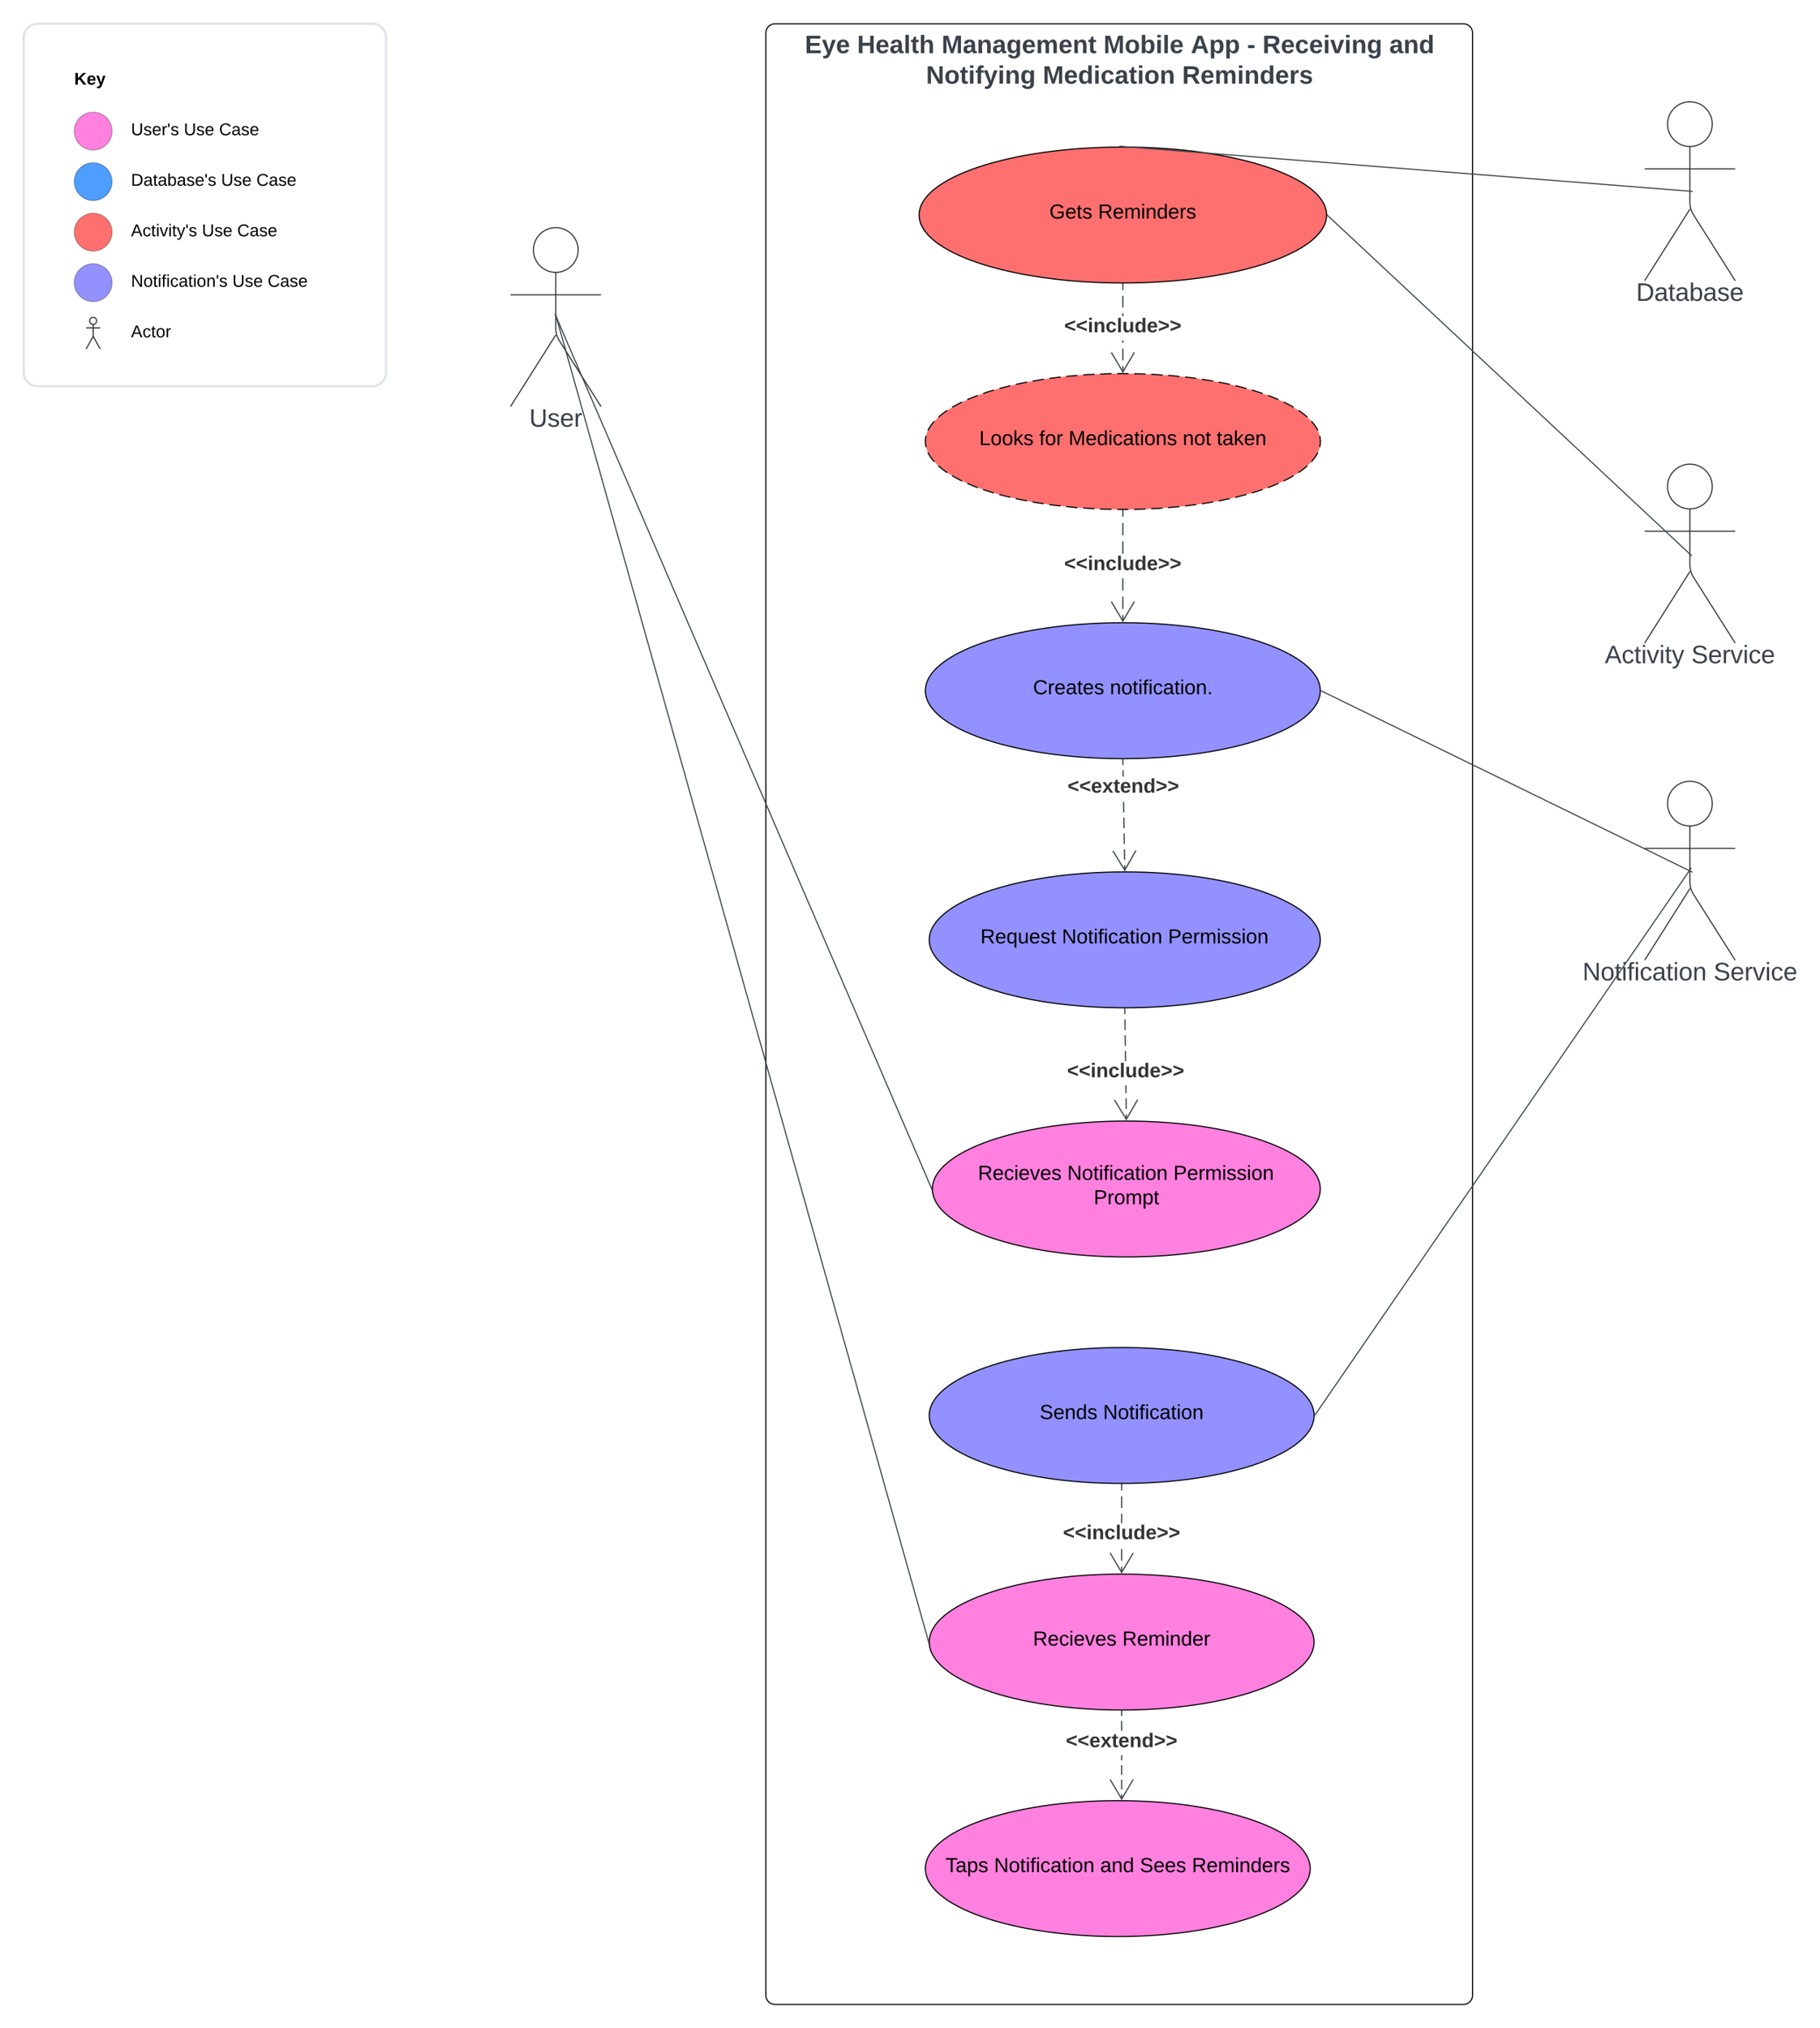 <svg xmlns="http://www.w3.org/2000/svg" xmlns:xlink="http://www.w3.org/1999/xlink" xmlns:lucid="lucid" width="1608" height="1790.36"><g transform="translate(961 609.858)" lucid:page-tab-id="0_0"><path d="M-1000-1000h2000v2500h-2000z" fill="#fff"/><path d="M-284.3-580.86a8 8 0 0 1 8-8H332a8 8 0 0 1 8 8V1152a8 8 0 0 1-8 8h-608.3a8 8 0 0 1-8-8z" stroke="#000" fill-opacity="0"/><use xlink:href="#a" transform="matrix(1,0,0,1,-276.286,-580.858) translate(26.438 17.956)"/><use xlink:href="#b" transform="matrix(1,0,0,1,-276.286,-580.858) translate(72.574 17.956)"/><use xlink:href="#c" transform="matrix(1,0,0,1,-276.286,-580.858) translate(147.202 17.956)"/><use xlink:href="#d" transform="matrix(1,0,0,1,-276.286,-580.858) translate(290.285 17.956)"/><use xlink:href="#e" transform="matrix(1,0,0,1,-276.286,-580.858) translate(367.407 17.956)"/><use xlink:href="#f" transform="matrix(1,0,0,1,-276.286,-580.858) translate(417.096 17.956)"/><use xlink:href="#g" transform="matrix(1,0,0,1,-276.286,-580.858) translate(430.75 17.956)"/><use xlink:href="#h" transform="matrix(1,0,0,1,-276.286,-580.858) translate(542.785 17.956)"/><use xlink:href="#i" transform="matrix(1,0,0,1,-276.286,-580.858) translate(133.486 44.889)"/><use xlink:href="#j" transform="matrix(1,0,0,1,-276.286,-580.858) translate(236.606 44.889)"/><use xlink:href="#k" transform="matrix(1,0,0,1,-276.286,-580.858) translate(359.738 44.889)"/><path d="M551.82-500.25c0 10.9-8.84 19.75-19.75 19.75-10.9 0-19.75-8.84-19.75-19.75 0-10.9 8.84-19.75 19.75-19.75 10.9 0 19.75 8.84 19.75 19.75z" stroke="#333" fill="#fff"/><path d="M532.07-480.5v49.3a20.7 20.7 0 0 0 3.2 11.07l36.8 58.13m-40-63.2l-40 63.2m0-98.75h80" stroke="#333" fill="none"/><path d="M492.07-514a6 6 0 0 1 6-6h68a6 6 0 0 1 6 6v168a6 6 0 0 1-6 6h-68a6 6 0 0 1-6-6z" fill="none"/><use xlink:href="#l" transform="matrix(1,0,0,1,412.07,-362) translate(72.5 17.778)"/><path d="M-450.23-389.1c0 10.9-8.84 19.74-19.75 19.74-10.9 0-19.75-8.84-19.75-19.75 0-10.9 8.85-19.76 19.75-19.76s19.75 8.85 19.75 19.75z" stroke="#333" fill="#fff"/><path d="M-469.98-369.36v49.3a20.7 20.7 0 0 0 3.2 11.07l36.8 58.14m-40-63.2l-40 63.2m0-98.75h80" stroke="#333" fill="none"/><path d="M-509.98-402.86a6 6 0 0 1 6-6h68a6 6 0 0 1 6 6v168a6 6 0 0 1-6 6h-68a6 6 0 0 1-6-6z" fill="none"/><use xlink:href="#m" transform="matrix(1,0,0,1,-589.976,-250.858) translate(96.605 17.778)"/><path d="M200 840.03c0 33.14-76.1 60-170 60s-170-26.86-170-60 76.1-60 170-60 170 26.86 170 60z" stroke="#000" fill="#ff80df"/><use xlink:href="#n" transform="matrix(1,0,0,1,-140,780.03) translate(91.655 63.15)"/><use xlink:href="#o" transform="matrix(1,0,0,1,-140,780.03) translate(170.555 63.15)"/><path d="M551.82 99.73c0 10.9-8.84 19.75-19.75 19.75-10.9 0-19.75-8.84-19.75-19.75 0-10.9 8.84-19.75 19.75-19.75 10.9 0 19.75 8.85 19.75 19.75z" stroke="#333" fill="#fff"/><path d="M532.07 119.48v49.3a20.7 20.7 0 0 0 3.2 11.07l36.8 58.14m-40-63.22l-40 63.2m0-98.74h80" stroke="#333" fill="none"/><path d="M492.07 85.98a6 6 0 0 1 6-6h68a6 6 0 0 1 6 6v168a6 6 0 0 1-6 6h-68a6 6 0 0 1-6-6z" fill="none"/><use xlink:href="#p" transform="matrix(1,0,0,1,412.07,237.985) translate(25.123 17.778)"/><use xlink:href="#q" transform="matrix(1,0,0,1,412.07,237.985) translate(140.926 17.778)"/><path d="M551.82-180.26c0 10.9-8.84 19.75-19.75 19.75-10.9 0-19.75-8.86-19.75-19.76 0-10.9 8.84-19.75 19.75-19.75 10.9 0 19.75 8.83 19.75 19.74z" stroke="#333" fill="#fff"/><path d="M532.07-160.5v49.28a20.7 20.7 0 0 0 3.2 11.08L572.08-42m-40-63.22l-40 63.2m0-98.74h80" stroke="#333" fill="none"/><path d="M492.07-194a6 6 0 0 1 6-6h68a6 6 0 0 1 6 6v168a6 6 0 0 1-6 5.98h-68a6 6 0 0 1-6-6z" fill="none"/><use xlink:href="#r" transform="matrix(1,0,0,1,412.07,-42.015) translate(44.815 17.778)"/><use xlink:href="#q" transform="matrix(1,0,0,1,412.07,-42.015) translate(121.235 17.778)"/><path d="M211.05-420c0 33.14-80.6 60-180 60s-180-26.86-180-60 80.58-60 180-60c99.4 0 180 26.86 180 60z" stroke="#000" fill="#fe7070"/><use xlink:href="#s" transform="matrix(1,0,0,1,-148.953,-480) translate(115.105 63.15)"/><use xlink:href="#t" transform="matrix(1,0,0,1,-148.953,-480) translate(158.105 63.15)"/><path d="M205.52-220c0 33.14-78.1 60-174.47 60-96.36 0-174.48-26.86-174.48-60s78.12-60 174.48-60c96.36 0 174.47 26.86 174.47 60z" fill="#fe7070"/><path d="M203.26-210.33l-.23.5-.55 1.05-.62 1.08-.72 1.12-.8 1.17-.94 1.22-1.07 1.28-.72.8m-3.53 3.53l-1.84 1.6-2.18 1.7-2.53 1.84-1.4.94m-4.25 2.67l-.82.5-4.14 2.26-3.87 1.93m-4.56 2.08l-2.32 1.03-6.95 2.75m-4.73 1.64l-3.63 1.26-5.9 1.78m-4.82 1.4l-9.7 2.5m-4.9 1.1l-9.8 2.07m-4.92.84l-9.88 1.67m-4.96.68l-9.94 1.25m-4.97.58l-10 .83m-4.98.43l-3.44.3-6.55.26m-5 .2l-9.28.4h-.74m-5 .05l-5 .05h-.02l-5-.1m-5-.1L11-160.43m-5-.26l-10-.62m-5-.32l-1.5-.1-8.46-.88m-4.98-.52l-5.2-.54-4.74-.7m-4.96-.73l-7.04-1.03-2.85-.54m-4.93-.94l-6.93-1.33-2.88-.67m-4.88-1.14l-4.92-1.15-4.78-1.32m-4.82-1.35l-1.18-.33-8.37-2.7m-4.7-1.72l-3.63-1.35-5.66-2.38m-4.53-2.1l-1.55-.72-4.5-2.35-2.8-1.62m-4.25-2.64l-2.72-1.88-2.34-1.78-2-1.67-.86-.78m-3.57-3.52l-.12-.13-1.14-1.32-.98-1.25-.88-1.2-.76-1.15-.67-1.1-.57-1.06-.5-1.02m-1.67-4.72l-.02-.07-.2-.9-.14-.9-.1-.9-.1-.88-.03-.88v-.44l.02-.88.04-.88.1-.9.13-.88.17-.9.12-.52m1.67-4.7l.24-.5.54-1.06.64-1.08.7-1.12.83-1.17.93-1.22 1.06-1.28.72-.8m3.55-3.53l1.84-1.6 2.17-1.7 2.53-1.84 1.4-.94m4.25-2.67l.82-.5 4.14-2.26 3.88-1.93m4.56-2.08l2.32-1.03 6.96-2.75m4.73-1.64l3.62-1.26 5.92-1.78m4.8-1.42l9.7-2.48m4.9-1.1l9.8-2.07m4.93-.84l9.87-1.67m4.97-.68l9.93-1.25m4.98-.58l9.98-.83m5-.43l3.44-.3 6.55-.26m5-.2l9.28-.4h.73m5-.05l5.02-.05 5 .1m5 .1l10.03.22m5 .26l10 .62m5 .32l1.5.1 8.46.88m4.98.52l5.2.54 4.73.7m4.96.73l7.05 1.03 2.85.54m4.92.94l6.94 1.33 2.87.67m4.88 1.14l4.93 1.15 4.78 1.32m4.84 1.35l1.17.33 8.38 2.7m4.7 1.72l3.64 1.35 5.66 2.38m4.55 2.1l1.54.72 4.5 2.35 2.8 1.62m4.25 2.64l2.72 1.88 2.34 1.78 2.02 1.67.86.78m3.56 3.52l.13.13 1.13 1.32 1 1.25.87 1.2.76 1.15.68 1.1.58 1.06.5 1.02m1.67 4.72l.02.07.2.9.15.9.1.9.08.88.04.88v.44l-.02.88-.05.88-.1.9-.13.88-.17.9-.12.52" stroke="#000" fill="none"/><use xlink:href="#u" transform="matrix(1,0,0,1,-143.43,-280) translate(47.605 63.15)"/><use xlink:href="#v" transform="matrix(1,0,0,1,-143.43,-280) translate(100.605 63.15)"/><use xlink:href="#w" transform="matrix(1,0,0,1,-143.43,-280) translate(126.555 63.15)"/><use xlink:href="#x" transform="matrix(1,0,0,1,-143.43,-280) translate(227.405 63.15)"/><use xlink:href="#y" transform="matrix(1,0,0,1,-143.43,-280) translate(257.405 63.15)"/><path d="M205.52 0c0 33.14-78.1 60-174.47 60-96.36 0-174.48-26.86-174.48-60S-65.3-60 31.05-60c96.36 0 174.47 26.86 174.47 60z" stroke="#000" fill="#9391ff"/><use xlink:href="#z" transform="matrix(1,0,0,1,-143.43,-60) translate(95.13 63.15)"/><use xlink:href="#A" transform="matrix(1,0,0,1,-143.43,-60) translate(163.03 63.15)"/><path d="M205.52 220c0 33.14-77.34 60-172.76 60-95.4 0-172.76-26.86-172.76-60s77.35-60 172.76-60c95.42 0 172.76 26.86 172.76 60z" stroke="#000" fill="#9391ff"/><use xlink:href="#B" transform="matrix(1,0,0,1,-140,160) translate(45.23 63.15)"/><use xlink:href="#C" transform="matrix(1,0,0,1,-140,160) translate(117.18 63.15)"/><use xlink:href="#D" transform="matrix(1,0,0,1,-140,160) translate(210.98 63.15)"/><path d="M-469.34-329.44l328.7 1169M-469.34-329.43l-.95-3.38" stroke="#3a414a" fill="none"/><path d="M-140.5 840.03v.47l.04.92.08.87-.74-2.63.63-.18z" stroke="#3a414a" stroke-width=".05" fill="#3a414a"/><path d="M531.2-121.42L211.9-419.67M531.2-121.43l2.56 2.4" stroke="#3a414a" fill="none"/><path d="M212.26-420l-.68.7-.05-.03.02-.67v-.44l-.02-.26z" stroke="#3a414a" stroke-width=".05" fill="#3a414a"/><path d="M531.07-441.1L31.54-480.47M531.06-441.1l3.5.27" stroke="#3a414a" fill="none"/><path d="M31.6-480.96l-.04.47h-.5l-3.02.03.05-.76zM31.55-281.4h-1v-5.18h1zm0-10.36h-1v-10.34h1zm0-15.5h-1v-2.07h1zm0-23.4h-1v-2.48h1zm0-7.65h-1v-10.35h1zm0-15.53h-1V-359h1z" stroke="#3a414a" stroke-width=".05" fill="#3a414a"/><path d="M31.04-359.5h.5v.5h-1v-.5z" fill="#3a414a"/><path d="M31.04-359.52h.53v.56h-1.05v-.58zm-.47.5h.95v-.46h-.95zM41.66-298.44l-10.6 17.94-10.63-17.94.87-.5 9.75 16.48 9.75-16.5z" stroke="#3a414a" stroke-width=".05" fill="#3a414a"/><use xlink:href="#E" transform="matrix(1,0,0,1,-20.731,-330.667) translate(0 14.222)"/><path d="M200 640c0 33.15-76.1 60-170 60s-170-26.85-170-60c0-33.12 76.1-60 170-60s170 26.88 170 60z" stroke="#000" fill="#9391ff"/><use xlink:href="#F" transform="matrix(1,0,0,1,-140,580.015) translate(97.605 63.15)"/><use xlink:href="#G" transform="matrix(1,0,0,1,-140,580.015) translate(153.605 63.15)"/><path d="M531.12 158.7L206.47.22M531.1 158.7l3.17 1.53" stroke="#3a414a" fill="none"/><path d="M206.7-.22l-.44.9-.25-.13.02-.55v-.55zM31.55-61.4h-1v-5.4h1zm0-10.8h-1V-83h1zm0-16.2h-1v-10.8h1zm0-32.5h-1v-10.88h1zm0-16.32h-1v-10.9h1zm0-16.34h-1V-159h1z" stroke="#3a414a" stroke-width=".05" fill="#3a414a"/><path d="M31.04-159.5h.5v.5h-1v-.5z" fill="#3a414a"/><path d="M31.04-159.53h.53v.57h-1.05v-.58zm-.47.52h.95v-.48h-.95zM41.66-78.44L31.06-60.5 20.42-78.44l.87-.5 9.75 16.47 9.75-16.48z" stroke="#3a414a" stroke-width=".05" fill="#3a414a"/><use xlink:href="#E" transform="matrix(1,0,0,1,-20.731,-120.667) translate(0 14.222)"/><path d="M33.25 158.58l-1 .02-.1-4.65h1.02zm-.16-9.3l-1.02.03-.16-9.3h1zm-.26-13.93h-1l-.16-9.28 1-.02zm-.24-13.94l-1 .02-.16-9.3h1zm-.24-13.94l-1 .02-.16-9.3h1zm-.55-31.62h-1l-.08-5.54h1zm-.16-10.2l-1 .02-.1-4.65h1.02z" stroke="#3a414a" stroke-width=".05" fill="#3a414a"/><path d="M31.04 60.5h.5l.02.5-1 .02v-.53z" fill="#3a414a"/><path d="M31.04 60.48h.53v.55l-1.04.02v-.6zm-.46.52l.95-.02v-.46h-.96zM43.06 141.38l-10.3 18.12-10.92-17.76.85-.52 10.03 16.32 9.46-16.66z" stroke="#3a414a" stroke-width=".05" fill="#3a414a"/><use xlink:href="#H" transform="matrix(1,0,0,1,-17.811,75.842) translate(0 14.222)"/><path d="M531.3 159.33L200.77 639.6M531.28 159.34l2-2.9" stroke="#3a414a" fill="none"/><path d="M201.2 639.88l-.72 1.04.02-.9v-.64zM30.5 778.62h-1v-5.17h1zm0-10.35h-1v-10.34h1zm0-33.28h-1v-8.12h1zm0-13.3h-1v-10.34h1zm0-15.5h-1V701h1z" stroke="#3a414a" stroke-width=".05" fill="#3a414a"/><path d="M30 700.5h.5v.53h-1v-.52z" fill="#3a414a"/><path d="M30 700.5h.52v.55h-1.04v-.57zm-.48.5h.96v-.47h-.96zM40.6 761.6L30 779.52 19.4 761.6l.85-.52 9.75 16.5 9.75-16.5z" stroke="#3a414a" stroke-width=".05" fill="#3a414a"/><use xlink:href="#E" transform="matrix(1,0,0,1,-21.778,734.991) translate(0 14.222)"/><path d="M205.52 440c0 33.14-76.73 60-171.38 60-94.65 0-171.38-26.86-171.38-60s76.73-60 171.38-60c94.65 0 171.38 26.86 171.38 60z" stroke="#000" fill="#ff80df"/><use xlink:href="#n" transform="matrix(1,0,0,1,-137.238,380) translate(40.255 51.9)"/><use xlink:href="#C" transform="matrix(1,0,0,1,-137.238,380) translate(119.155 51.9)"/><use xlink:href="#I" transform="matrix(1,0,0,1,-137.238,380) translate(212.955 51.9)"/><use xlink:href="#J" transform="matrix(1,0,0,1,-137.238,380) translate(142.555 73.5)"/><path d="M34.63 378.58l-1 .02-.07-4.65h1zm-.13-9.3l-1 .02-.13-9.3h1zm-.2-13.93h-1l-.1-6.88h1zm-.4-28.22h-1l-.1-8.95h1zm-.18-13.6h-1l-.13-9.3h1zm-.2-13.95l-1 .02-.12-9.3h1zm-.2-13.94h-1l-.05-4.63h1z" stroke="#3a414a" stroke-width=".05" fill="#3a414a"/><path d="M32.76 280.5h.5v.5l-1 .02v-.53z" fill="#3a414a"/><path d="M32.76 280.48h.53v.55l-1.06.02v-.6zm-.47.5h.94v-.46h-.95zM44.5 361.4l-10.36 18.1-10.86-17.8.86-.5 9.98 16.34 9.52-16.63z" stroke="#3a414a" stroke-width=".05" fill="#3a414a"/><use xlink:href="#E" transform="matrix(1,0,0,1,-18.217,327.135) translate(0 14.222)"/><path d="M-469.28-329.47l331.34 769M-469.27-329.45l-1.4-3.23" stroke="#3a414a" fill="none"/><path d="M-137.74 440v.46l.04.9-.7-1.63.67-.3z" stroke="#3a414a" stroke-width=".05" fill="#3a414a"/><path d="M-940-576.86a12 12 0 0 1 12-12h296a12 12 0 0 1 12 12v296a12 12 0 0 1-12 12h-296a12 12 0 0 1-12-12z" stroke="#dfe3e8" stroke-width="2" fill="#fff"/><path d="M-861.95-494.08c0 9.23-7.5 16.72-16.73 16.72s-16.72-7.5-16.72-16.72c0-9.24 7.5-16.73 16.72-16.73 9.24 0 16.73 7.48 16.73 16.72z" stroke="#000" stroke-opacity=".25" fill="#ff80df"/><path d="M-861.95-449.5c0 9.25-7.5 16.74-16.73 16.74s-16.72-7.5-16.72-16.73c0-9.22 7.5-16.7 16.72-16.7 9.24 0 16.73 7.48 16.73 16.7z" stroke="#000" stroke-opacity=".25" fill="#4d9eff"/><path d="M-861.95-404.9c0 9.25-7.5 16.74-16.73 16.74s-16.72-7.5-16.72-16.73c0-9.22 7.5-16.7 16.72-16.7 9.24 0 16.73 7.48 16.73 16.7z" stroke="#000" stroke-opacity=".25" fill="#fe7070"/><path d="M-861.95-360.3c0 9.25-7.5 16.74-16.73 16.74s-16.72-7.5-16.72-16.73c0-9.22 7.5-16.7 16.72-16.7 9.24 0 16.73 7.48 16.73 16.7z" stroke="#000" stroke-opacity=".25" fill="#9391ff"/><path d="M-875.58-326.53c0 1.7-1.38 3.1-3.1 3.1-1.7 0-3.1-1.4-3.1-3.1 0-1.7 1.4-3.1 3.1-3.1 1.7 0 3.1 1.4 3.1 3.1z" stroke="#333" fill="#fff"/><path d="M-878.68-323.43v9.6c0 .64.14 1.18.45 1.74l5.75 10.35m-6.2-11.15l-6.2 11.15m0-18.58h12.4" stroke="#333" fill="none"/><path d="M-884.87-328.7c0-.5.42-.92.93-.92h10.53c.5 0 .92.4.92.93v26.02c0 .5-.42.93-.93.93h-10.54c-.5 0-.93-.42-.93-.93z" fill="none"/><g><use xlink:href="#K" transform="matrix(1,0,0,1,-895.401,-555.408) translate(0 20.327)"/></g><g><use xlink:href="#L" transform="matrix(1,0,0,1,-845.226,-510.809) translate(0 20.387)"/><use xlink:href="#M" transform="matrix(1,0,0,1,-845.226,-510.809) translate(46.643 20.387)"/><use xlink:href="#N" transform="matrix(1,0,0,1,-845.226,-510.809) translate(77.808 20.387)"/></g><g><use xlink:href="#O" transform="matrix(1,0,0,1,-845.226,-466.21) translate(0 20.387)"/><use xlink:href="#M" transform="matrix(1,0,0,1,-845.226,-466.21) translate(79.579 20.387)"/><use xlink:href="#N" transform="matrix(1,0,0,1,-845.226,-466.21) translate(110.745 20.387)"/></g><g><use xlink:href="#P" transform="matrix(1,0,0,1,-845.226,-421.61) translate(0 20.387)"/><use xlink:href="#M" transform="matrix(1,0,0,1,-845.226,-421.61) translate(62.668 20.387)"/><use xlink:href="#N" transform="matrix(1,0,0,1,-845.226,-421.61) translate(93.833 20.387)"/></g><g><use xlink:href="#Q" transform="matrix(1,0,0,1,-845.226,-377.011) translate(0 20.387)"/><use xlink:href="#M" transform="matrix(1,0,0,1,-845.226,-377.011) translate(89.574 20.387)"/><use xlink:href="#N" transform="matrix(1,0,0,1,-845.226,-377.011) translate(120.739 20.387)"/></g><g><use xlink:href="#R" transform="matrix(1,0,0,1,-845.226,-332.412) translate(0 20.387)"/></g><path d="M196.57 1040.05c0 33.13-76.1 60-170 60s-170-26.87-170-60c0-33.14 76.1-60 170-60s170 26.86 170 60z" stroke="#000" fill="#ff80df"/><g><use xlink:href="#S" transform="matrix(1,0,0,1,-143.43,980.045) translate(17.73 63.15)"/><use xlink:href="#C" transform="matrix(1,0,0,1,-143.43,980.045) translate(60.68 63.15)"/><use xlink:href="#T" transform="matrix(1,0,0,1,-143.43,980.045) translate(154.48 63.15)"/><use xlink:href="#U" transform="matrix(1,0,0,1,-143.43,980.045) translate(189.48 63.15)"/><use xlink:href="#t" transform="matrix(1,0,0,1,-143.43,980.045) translate(235.48 63.15)"/></g><path d="M30.5 978.7h-1v-4.3h1zm0-8.58h-1v-8.58h1zm0-12.88h-1v-8.58h1zm0-12.87h-1V940h1zm0-26h-1v-8.66h1zm0-13h-1v-4.34h1z" stroke="#3a414a" stroke-width=".05" fill="#3a414a"/><path d="M30 900.53h.5v.5h-1v-.5z" fill="#3a414a"/><path d="M30 900.5h.52v.57h-1.04v-.58zm-.48.52h.96v-.47h-.96zM40.6 961.67L30 979.62l-10.6-17.95.85-.5L30 977.64l9.75-16.5z" stroke="#3a414a" stroke-width=".05" fill="#3a414a"/><g><use xlink:href="#H" transform="matrix(1,0,0,1,-19.309,918.667) translate(0 14.222)"/></g><defs><path fill="#3a414a" d="M24 0v-248h195v40H76v63h132v40H76v65h150V0H24" id="V"/><path fill="#3a414a" d="M123 10C108 53 80 86 19 72V37c35 8 53-11 59-39L3-190h52l48 148c12-52 28-100 44-148h51" id="W"/><path fill="#3a414a" d="M185-48c-13 30-37 53-82 52C43 2 14-33 14-96s30-98 90-98c62 0 83 45 84 108H66c0 31 8 55 39 56 18 0 30-7 34-22zm-45-69c5-46-57-63-70-21-2 6-4 13-4 21h74" id="X"/><g id="a"><use transform="matrix(0.062,0,0,0.062,0,0)" xlink:href="#V"/><use transform="matrix(0.062,0,0,0.062,14.963,0)" xlink:href="#W"/><use transform="matrix(0.062,0,0,0.062,27.432,0)" xlink:href="#X"/></g><path fill="#3a414a" d="M186 0v-106H76V0H24v-248h52v99h110v-99h50V0h-50" id="Y"/><path fill="#3a414a" d="M133-34C117-15 103 5 69 4 32 3 11-16 11-54c-1-60 55-63 116-61 1-26-3-47-28-47-18 1-26 9-28 27l-52-2c7-38 36-58 82-57s74 22 75 68l1 82c-1 14 12 18 25 15v27c-30 8-71 5-69-32zm-48 3c29 0 43-24 42-57-32 0-66-3-65 30 0 17 8 27 23 27" id="Z"/><path fill="#3a414a" d="M25 0v-261h50V0H25" id="aa"/><path fill="#3a414a" d="M115-3C79 11 28 4 28-45v-112H4v-33h27l15-45h31v45h36v33H77v99c-1 23 16 31 38 25v30" id="ab"/><path fill="#3a414a" d="M114-157C55-157 80-60 75 0H25v-261h50l-1 109c12-26 28-41 61-42 86-1 58 113 63 194h-50c-7-57 23-157-34-157" id="ac"/><g id="b"><use transform="matrix(0.062,0,0,0.062,0,0)" xlink:href="#Y"/><use transform="matrix(0.062,0,0,0.062,16.148,0)" xlink:href="#X"/><use transform="matrix(0.062,0,0,0.062,28.617,0)" xlink:href="#Z"/><use transform="matrix(0.062,0,0,0.062,41.086,0)" xlink:href="#aa"/><use transform="matrix(0.062,0,0,0.062,47.32,0)" xlink:href="#ab"/><use transform="matrix(0.062,0,0,0.062,54.74,0)" xlink:href="#ac"/></g><path fill="#3a414a" d="M230 0l2-204L168 0h-37L68-204 70 0H24v-248h70l56 185 57-185h69V0h-46" id="ad"/><path fill="#3a414a" d="M135-194c87-1 58 113 63 194h-50c-7-57 23-157-34-157-59 0-34 97-39 157H25l-1-190h47c2 12-1 28 3 38 12-26 28-41 61-42" id="ae"/><path fill="#3a414a" d="M195-6C206 82 75 100 31 46c-4-6-6-13-8-21l49-6c3 16 16 24 34 25 40 0 42-37 40-79-11 22-30 35-61 35-53 0-70-43-70-97 0-56 18-96 73-97 30 0 46 14 59 34l2-30h47zm-90-29c32 0 41-27 41-63 0-35-9-62-40-62-32 0-39 29-40 63 0 36 9 62 39 62" id="af"/><path fill="#3a414a" d="M220-157c-53 9-28 100-34 157h-49v-107c1-27-5-49-29-50C55-147 81-57 75 0H25l-1-190h47c2 12-1 28 3 38 10-53 101-56 108 0 13-22 24-43 59-42 82 1 51 116 57 194h-49v-107c-1-25-5-48-29-50" id="ag"/><g id="c"><use transform="matrix(0.062,0,0,0.062,0,0)" xlink:href="#ad"/><use transform="matrix(0.062,0,0,0.062,18.641,0)" xlink:href="#Z"/><use transform="matrix(0.062,0,0,0.062,31.11,0)" xlink:href="#ae"/><use transform="matrix(0.062,0,0,0.062,44.764,0)" xlink:href="#Z"/><use transform="matrix(0.062,0,0,0.062,57.233,0)" xlink:href="#af"/><use transform="matrix(0.062,0,0,0.062,70.887,0)" xlink:href="#X"/><use transform="matrix(0.062,0,0,0.062,83.356,0)" xlink:href="#ag"/><use transform="matrix(0.062,0,0,0.062,103.307,0)" xlink:href="#X"/><use transform="matrix(0.062,0,0,0.062,115.776,0)" xlink:href="#ae"/><use transform="matrix(0.062,0,0,0.062,129.43,0)" xlink:href="#ab"/></g><path fill="#3a414a" d="M110-194c64 0 96 36 96 99 0 64-35 99-97 99-61 0-95-36-95-99 0-62 34-99 96-99zm-1 164c35 0 45-28 45-65 0-40-10-65-43-65-34 0-45 26-45 65 0 36 10 65 43 65" id="ah"/><path fill="#3a414a" d="M135-194c52 0 70 43 70 98 0 56-19 99-73 100-30 1-46-15-58-35L72 0H24l1-261h50v104c11-23 29-37 60-37zM114-30c31 0 40-27 40-66 0-37-7-63-39-63s-41 28-41 65c0 36 8 64 40 64" id="ai"/><path fill="#3a414a" d="M25-224v-37h50v37H25zM25 0v-190h50V0H25" id="aj"/><g id="d"><use transform="matrix(0.062,0,0,0.062,0,0)" xlink:href="#ad"/><use transform="matrix(0.062,0,0,0.062,18.641,0)" xlink:href="#ah"/><use transform="matrix(0.062,0,0,0.062,32.295,0)" xlink:href="#ai"/><use transform="matrix(0.062,0,0,0.062,45.949,0)" xlink:href="#aj"/><use transform="matrix(0.062,0,0,0.062,52.183,0)" xlink:href="#aa"/><use transform="matrix(0.062,0,0,0.062,58.418,0)" xlink:href="#X"/></g><path fill="#3a414a" d="M199 0l-22-63H83L61 0H9l90-248h61L250 0h-51zm-33-102l-36-108c-10 38-24 72-36 108h72" id="ak"/><path fill="#3a414a" d="M135-194c53 0 70 44 70 98 0 56-19 98-73 100-31 1-45-17-59-34 3 33 2 69 2 105H25l-1-265h48c2 10 0 23 3 31 11-24 29-35 60-35zM114-30c33 0 39-31 40-66 0-38-9-64-40-64-56 0-55 130 0 130" id="al"/><g id="e"><use transform="matrix(0.062,0,0,0.062,0,0)" xlink:href="#ak"/><use transform="matrix(0.062,0,0,0.062,16.148,0)" xlink:href="#al"/><use transform="matrix(0.062,0,0,0.062,29.801,0)" xlink:href="#al"/></g><path fill="#3a414a" d="M14-72v-43h91v43H14" id="am"/><use transform="matrix(0.062,0,0,0.062,0,0)" xlink:href="#am" id="f"/><path fill="#3a414a" d="M240-174c0 40-23 61-54 70L253 0h-59l-57-94H76V0H24v-248c93 4 217-23 216 74zM76-134c48-2 112 12 112-38 0-48-66-32-112-35v73" id="an"/><path fill="#3a414a" d="M190-63c-7 42-38 67-86 67-59 0-84-38-90-98-12-110 154-137 174-36l-49 2c-2-19-15-32-35-32-30 0-35 28-38 64-6 74 65 87 74 30" id="ao"/><path fill="#3a414a" d="M128 0H69L1-190h53L99-40l48-150h52" id="ap"/><g id="g"><use transform="matrix(0.062,0,0,0.062,0,0)" xlink:href="#an"/><use transform="matrix(0.062,0,0,0.062,16.148,0)" xlink:href="#X"/><use transform="matrix(0.062,0,0,0.062,28.617,0)" xlink:href="#ao"/><use transform="matrix(0.062,0,0,0.062,41.086,0)" xlink:href="#X"/><use transform="matrix(0.062,0,0,0.062,53.555,0)" xlink:href="#aj"/><use transform="matrix(0.062,0,0,0.062,59.79,0)" xlink:href="#ap"/><use transform="matrix(0.062,0,0,0.062,72.259,0)" xlink:href="#aj"/><use transform="matrix(0.062,0,0,0.062,78.493,0)" xlink:href="#ae"/><use transform="matrix(0.062,0,0,0.062,92.147,0)" xlink:href="#af"/></g><path fill="#3a414a" d="M88-194c31-1 46 15 58 34l-1-101h50l1 261h-48c-2-10 0-23-3-31C134-8 116 4 84 4 32 4 16-41 15-95c0-56 19-97 73-99zm17 164c33 0 40-30 41-66 1-37-9-64-41-64s-38 30-39 65c0 43 13 65 39 65" id="aq"/><g id="h"><use transform="matrix(0.062,0,0,0.062,0,0)" xlink:href="#Z"/><use transform="matrix(0.062,0,0,0.062,12.469,0)" xlink:href="#ae"/><use transform="matrix(0.062,0,0,0.062,26.123,0)" xlink:href="#aq"/></g><path fill="#3a414a" d="M175 0L67-191c6 58 2 128 3 191H24v-248h59L193-55c-6-58-2-129-3-193h46V0h-61" id="ar"/><path fill="#3a414a" d="M121-226c-27-7-43 5-38 36h38v33H83V0H34v-157H6v-33h28c-9-59 32-81 87-68v32" id="as"/><g id="i"><use transform="matrix(0.062,0,0,0.062,0,0)" xlink:href="#ar"/><use transform="matrix(0.062,0,0,0.062,16.148,0)" xlink:href="#ah"/><use transform="matrix(0.062,0,0,0.062,29.801,0)" xlink:href="#ab"/><use transform="matrix(0.062,0,0,0.062,37.22,0)" xlink:href="#aj"/><use transform="matrix(0.062,0,0,0.062,43.455,0)" xlink:href="#as"/><use transform="matrix(0.062,0,0,0.062,50.874,0)" xlink:href="#W"/><use transform="matrix(0.062,0,0,0.062,63.343,0)" xlink:href="#aj"/><use transform="matrix(0.062,0,0,0.062,69.578,0)" xlink:href="#ae"/><use transform="matrix(0.062,0,0,0.062,83.231,0)" xlink:href="#af"/></g><g id="j"><use transform="matrix(0.062,0,0,0.062,0,0)" xlink:href="#ad"/><use transform="matrix(0.062,0,0,0.062,18.641,0)" xlink:href="#X"/><use transform="matrix(0.062,0,0,0.062,31.11,0)" xlink:href="#aq"/><use transform="matrix(0.062,0,0,0.062,44.764,0)" xlink:href="#aj"/><use transform="matrix(0.062,0,0,0.062,50.999,0)" xlink:href="#ao"/><use transform="matrix(0.062,0,0,0.062,63.468,0)" xlink:href="#Z"/><use transform="matrix(0.062,0,0,0.062,75.937,0)" xlink:href="#ab"/><use transform="matrix(0.062,0,0,0.062,83.356,0)" xlink:href="#aj"/><use transform="matrix(0.062,0,0,0.062,89.591,0)" xlink:href="#ah"/><use transform="matrix(0.062,0,0,0.062,103.244,0)" xlink:href="#ae"/></g><path fill="#3a414a" d="M135-150c-39-12-60 13-60 57V0H25l-1-190h47c2 13-1 29 3 40 6-28 27-53 61-41v41" id="at"/><path fill="#3a414a" d="M137-138c1-29-70-34-71-4 15 46 118 7 119 86 1 83-164 76-172 9l43-7c4 19 20 25 44 25 33 8 57-30 24-41C81-84 22-81 20-136c-2-80 154-74 161-7" id="au"/><g id="k"><use transform="matrix(0.062,0,0,0.062,0,0)" xlink:href="#an"/><use transform="matrix(0.062,0,0,0.062,16.148,0)" xlink:href="#X"/><use transform="matrix(0.062,0,0,0.062,28.617,0)" xlink:href="#ag"/><use transform="matrix(0.062,0,0,0.062,48.567,0)" xlink:href="#aj"/><use transform="matrix(0.062,0,0,0.062,54.802,0)" xlink:href="#ae"/><use transform="matrix(0.062,0,0,0.062,68.456,0)" xlink:href="#aq"/><use transform="matrix(0.062,0,0,0.062,82.109,0)" xlink:href="#X"/><use transform="matrix(0.062,0,0,0.062,94.578,0)" xlink:href="#at"/><use transform="matrix(0.062,0,0,0.062,103.307,0)" xlink:href="#au"/></g><path fill="#3a414a" d="M30-248c118-7 216 8 213 122C240-48 200 0 122 0H30v-248zM63-27c89 8 146-16 146-99s-60-101-146-95v194" id="av"/><path fill="#3a414a" d="M141-36C126-15 110 5 73 4 37 3 15-17 15-53c-1-64 63-63 125-63 3-35-9-54-41-54-24 1-41 7-42 31l-33-3c5-37 33-52 76-52 45 0 72 20 72 64v82c-1 20 7 32 28 27v20c-31 9-61-2-59-35zM48-53c0 20 12 33 32 33 41-3 63-29 60-74-43 2-92-5-92 41" id="aw"/><path fill="#3a414a" d="M59-47c-2 24 18 29 38 22v24C64 9 27 4 27-40v-127H5v-23h24l9-43h21v43h35v23H59v120" id="ax"/><path fill="#3a414a" d="M115-194c53 0 69 39 70 98 0 66-23 100-70 100C84 3 66-7 56-30L54 0H23l1-261h32v101c10-23 28-34 59-34zm-8 174c40 0 45-34 45-75 0-40-5-75-45-74-42 0-51 32-51 76 0 43 10 73 51 73" id="ay"/><path fill="#3a414a" d="M135-143c-3-34-86-38-87 0 15 53 115 12 119 90S17 21 10-45l28-5c4 36 97 45 98 0-10-56-113-15-118-90-4-57 82-63 122-42 12 7 21 19 24 35" id="az"/><path fill="#3a414a" d="M100-194c63 0 86 42 84 106H49c0 40 14 67 53 68 26 1 43-12 49-29l28 8c-11 28-37 45-77 45C44 4 14-33 15-96c1-61 26-98 85-98zm52 81c6-60-76-77-97-28-3 7-6 17-6 28h103" id="aA"/><g id="l"><use transform="matrix(0.062,0,0,0.062,0,0)" xlink:href="#av"/><use transform="matrix(0.062,0,0,0.062,15.988,0)" xlink:href="#aw"/><use transform="matrix(0.062,0,0,0.062,28.333,0)" xlink:href="#ax"/><use transform="matrix(0.062,0,0,0.062,34.506,0)" xlink:href="#aw"/><use transform="matrix(0.062,0,0,0.062,46.852,0)" xlink:href="#ay"/><use transform="matrix(0.062,0,0,0.062,59.198,0)" xlink:href="#aw"/><use transform="matrix(0.062,0,0,0.062,71.543,0)" xlink:href="#az"/><use transform="matrix(0.062,0,0,0.062,82.654,0)" xlink:href="#aA"/></g><path fill="#3a414a" d="M232-93c-1 65-40 97-104 97C67 4 28-28 28-90v-158h33c8 89-33 224 67 224 102 0 64-133 71-224h33v155" id="aB"/><path fill="#3a414a" d="M114-163C36-179 61-72 57 0H25l-1-190h30c1 12-1 29 2 39 6-27 23-49 58-41v29" id="aC"/><g id="m"><use transform="matrix(0.062,0,0,0.062,0,0)" xlink:href="#aB"/><use transform="matrix(0.062,0,0,0.062,15.988,0)" xlink:href="#az"/><use transform="matrix(0.062,0,0,0.062,27.099,0)" xlink:href="#aA"/><use transform="matrix(0.062,0,0,0.062,39.444,0)" xlink:href="#aC"/></g><path d="M233-177c-1 41-23 64-60 70L243 0h-38l-65-103H63V0H30v-248c88 3 205-21 203 71zM63-129c60-2 137 13 137-47 0-61-80-42-137-45v92" id="aD"/><path d="M100-194c63 0 86 42 84 106H49c0 40 14 67 53 68 26 1 43-12 49-29l28 8c-11 28-37 45-77 45C44 4 14-33 15-96c1-61 26-98 85-98zm52 81c6-60-76-77-97-28-3 7-6 17-6 28h103" id="aE"/><path d="M96-169c-40 0-48 33-48 73s9 75 48 75c24 0 41-14 43-38l32 2c-6 37-31 61-74 61-59 0-76-41-82-99-10-93 101-131 147-64 4 7 5 14 7 22l-32 3c-4-21-16-35-41-35" id="aF"/><path d="M24-231v-30h32v30H24zM24 0v-190h32V0H24" id="aG"/><path d="M108 0H70L1-190h34L89-25l56-165h34" id="aH"/><path d="M135-143c-3-34-86-38-87 0 15 53 115 12 119 90S17 21 10-45l28-5c4 36 97 45 98 0-10-56-113-15-118-90-4-57 82-63 122-42 12 7 21 19 24 35" id="aI"/><g id="n"><use transform="matrix(0.05,0,0,0.05,0,0)" xlink:href="#aD"/><use transform="matrix(0.05,0,0,0.05,12.95,0)" xlink:href="#aE"/><use transform="matrix(0.05,0,0,0.05,22.95,0)" xlink:href="#aF"/><use transform="matrix(0.05,0,0,0.05,31.95,0)" xlink:href="#aG"/><use transform="matrix(0.05,0,0,0.05,35.9,0)" xlink:href="#aE"/><use transform="matrix(0.05,0,0,0.05,45.9,0)" xlink:href="#aH"/><use transform="matrix(0.05,0,0,0.05,54.9,0)" xlink:href="#aE"/><use transform="matrix(0.05,0,0,0.05,64.9,0)" xlink:href="#aI"/></g><path d="M210-169c-67 3-38 105-44 169h-31v-121c0-29-5-50-35-48C34-165 62-65 56 0H25l-1-190h30c1 10-1 24 2 32 10-44 99-50 107 0 11-21 27-35 58-36 85-2 47 119 55 194h-31v-121c0-29-5-49-35-48" id="aJ"/><path d="M117-194c89-4 53 116 60 194h-32v-121c0-31-8-49-39-48C34-167 62-67 57 0H25l-1-190h30c1 10-1 24 2 32 11-22 29-35 61-36" id="aK"/><path d="M85-194c31 0 48 13 60 33l-1-100h32l1 261h-30c-2-10 0-23-3-31C134-8 116 4 85 4 32 4 16-35 15-94c0-66 23-100 70-100zm9 24c-40 0-46 34-46 75 0 40 6 74 45 74 42 0 51-32 51-76 0-42-9-74-50-73" id="aL"/><path d="M114-163C36-179 61-72 57 0H25l-1-190h30c1 12-1 29 2 39 6-27 23-49 58-41v29" id="aM"/><g id="o"><use transform="matrix(0.05,0,0,0.05,0,0)" xlink:href="#aD"/><use transform="matrix(0.05,0,0,0.05,12.95,0)" xlink:href="#aE"/><use transform="matrix(0.05,0,0,0.05,22.95,0)" xlink:href="#aJ"/><use transform="matrix(0.05,0,0,0.05,37.9,0)" xlink:href="#aG"/><use transform="matrix(0.05,0,0,0.05,41.85,0)" xlink:href="#aK"/><use transform="matrix(0.05,0,0,0.05,51.85,0)" xlink:href="#aL"/><use transform="matrix(0.05,0,0,0.05,61.85,0)" xlink:href="#aE"/><use transform="matrix(0.05,0,0,0.05,71.85,0)" xlink:href="#aM"/></g><path fill="#3a414a" d="M190 0L58-211 59 0H30v-248h39L202-35l-2-213h31V0h-41" id="aN"/><path fill="#3a414a" d="M100-194c62-1 85 37 85 99 1 63-27 99-86 99S16-35 15-95c0-66 28-99 85-99zM99-20c44 1 53-31 53-75 0-43-8-75-51-75s-53 32-53 75 10 74 51 75" id="aO"/><path fill="#3a414a" d="M24-231v-30h32v30H24zM24 0v-190h32V0H24" id="aP"/><path fill="#3a414a" d="M101-234c-31-9-42 10-38 44h38v23H63V0H32v-167H5v-23h27c-7-52 17-82 69-68v24" id="aQ"/><path fill="#3a414a" d="M96-169c-40 0-48 33-48 73s9 75 48 75c24 0 41-14 43-38l32 2c-6 37-31 61-74 61-59 0-76-41-82-99-10-93 101-131 147-64 4 7 5 14 7 22l-32 3c-4-21-16-35-41-35" id="aR"/><path fill="#3a414a" d="M117-194c89-4 53 116 60 194h-32v-121c0-31-8-49-39-48C34-167 62-67 57 0H25l-1-190h30c1 10-1 24 2 32 11-22 29-35 61-36" id="aS"/><g id="p"><use transform="matrix(0.062,0,0,0.062,0,0)" xlink:href="#aN"/><use transform="matrix(0.062,0,0,0.062,15.988,0)" xlink:href="#aO"/><use transform="matrix(0.062,0,0,0.062,28.333,0)" xlink:href="#ax"/><use transform="matrix(0.062,0,0,0.062,34.506,0)" xlink:href="#aP"/><use transform="matrix(0.062,0,0,0.062,39.383,0)" xlink:href="#aQ"/><use transform="matrix(0.062,0,0,0.062,45.556,0)" xlink:href="#aP"/><use transform="matrix(0.062,0,0,0.062,50.432,0)" xlink:href="#aR"/><use transform="matrix(0.062,0,0,0.062,61.543,0)" xlink:href="#aw"/><use transform="matrix(0.062,0,0,0.062,73.889,0)" xlink:href="#ax"/><use transform="matrix(0.062,0,0,0.062,80.062,0)" xlink:href="#aP"/><use transform="matrix(0.062,0,0,0.062,84.938,0)" xlink:href="#aO"/><use transform="matrix(0.062,0,0,0.062,97.284,0)" xlink:href="#aS"/></g><path fill="#3a414a" d="M185-189c-5-48-123-54-124 2 14 75 158 14 163 119 3 78-121 87-175 55-17-10-28-26-33-46l33-7c5 56 141 63 141-1 0-78-155-14-162-118-5-82 145-84 179-34 5 7 8 16 11 25" id="aT"/><path fill="#3a414a" d="M108 0H70L1-190h34L89-25l56-165h34" id="aU"/><g id="q"><use transform="matrix(0.062,0,0,0.062,0,0)" xlink:href="#aT"/><use transform="matrix(0.062,0,0,0.062,14.815,0)" xlink:href="#aA"/><use transform="matrix(0.062,0,0,0.062,27.16,0)" xlink:href="#aC"/><use transform="matrix(0.062,0,0,0.062,34.506,0)" xlink:href="#aU"/><use transform="matrix(0.062,0,0,0.062,45.617,0)" xlink:href="#aP"/><use transform="matrix(0.062,0,0,0.062,50.494,0)" xlink:href="#aR"/><use transform="matrix(0.062,0,0,0.062,61.605,0)" xlink:href="#aA"/></g><path fill="#3a414a" d="M205 0l-28-72H64L36 0H1l101-248h38L239 0h-34zm-38-99l-47-123c-12 45-31 82-46 123h93" id="aV"/><path fill="#3a414a" d="M179-190L93 31C79 59 56 82 12 73V49c39 6 53-20 64-50L1-190h34L92-34l54-156h33" id="aW"/><g id="r"><use transform="matrix(0.062,0,0,0.062,0,0)" xlink:href="#aV"/><use transform="matrix(0.062,0,0,0.062,14.815,0)" xlink:href="#aR"/><use transform="matrix(0.062,0,0,0.062,25.926,0)" xlink:href="#ax"/><use transform="matrix(0.062,0,0,0.062,32.099,0)" xlink:href="#aP"/><use transform="matrix(0.062,0,0,0.062,36.975,0)" xlink:href="#aU"/><use transform="matrix(0.062,0,0,0.062,48.086,0)" xlink:href="#aP"/><use transform="matrix(0.062,0,0,0.062,52.963,0)" xlink:href="#ax"/><use transform="matrix(0.062,0,0,0.062,59.136,0)" xlink:href="#aW"/></g><path d="M143 4C61 4 22-44 18-125c-5-107 100-154 193-111 17 8 29 25 37 43l-32 9c-13-25-37-40-76-40-61 0-88 39-88 99 0 61 29 100 91 101 35 0 62-11 79-27v-45h-74v-28h105v86C228-13 192 4 143 4" id="aX"/><path d="M59-47c-2 24 18 29 38 22v24C64 9 27 4 27-40v-127H5v-23h24l9-43h21v43h35v23H59v120" id="aY"/><g id="s"><use transform="matrix(0.05,0,0,0.05,0,0)" xlink:href="#aX"/><use transform="matrix(0.05,0,0,0.05,14,0)" xlink:href="#aE"/><use transform="matrix(0.05,0,0,0.05,24,0)" xlink:href="#aY"/><use transform="matrix(0.05,0,0,0.05,29,0)" xlink:href="#aI"/></g><g id="t"><use transform="matrix(0.05,0,0,0.05,0,0)" xlink:href="#aD"/><use transform="matrix(0.05,0,0,0.05,12.95,0)" xlink:href="#aE"/><use transform="matrix(0.05,0,0,0.05,22.95,0)" xlink:href="#aJ"/><use transform="matrix(0.05,0,0,0.05,37.9,0)" xlink:href="#aG"/><use transform="matrix(0.05,0,0,0.05,41.85,0)" xlink:href="#aK"/><use transform="matrix(0.05,0,0,0.05,51.85,0)" xlink:href="#aL"/><use transform="matrix(0.05,0,0,0.05,61.85,0)" xlink:href="#aE"/><use transform="matrix(0.05,0,0,0.05,71.85,0)" xlink:href="#aM"/><use transform="matrix(0.05,0,0,0.05,77.8,0)" xlink:href="#aI"/></g><path d="M30 0v-248h33v221h125V0H30" id="aZ"/><path d="M100-194c62-1 85 37 85 99 1 63-27 99-86 99S16-35 15-95c0-66 28-99 85-99zM99-20c44 1 53-31 53-75 0-43-8-75-51-75s-53 32-53 75 10 74 51 75" id="ba"/><path d="M143 0L79-87 56-68V0H24v-261h32v163l83-92h37l-77 82L181 0h-38" id="bb"/><g id="u"><use transform="matrix(0.05,0,0,0.05,0,0)" xlink:href="#aZ"/><use transform="matrix(0.05,0,0,0.05,10,0)" xlink:href="#ba"/><use transform="matrix(0.05,0,0,0.05,20,0)" xlink:href="#ba"/><use transform="matrix(0.05,0,0,0.05,30,0)" xlink:href="#bb"/><use transform="matrix(0.05,0,0,0.05,39,0)" xlink:href="#aI"/></g><path d="M101-234c-31-9-42 10-38 44h38v23H63V0H32v-167H5v-23h27c-7-52 17-82 69-68v24" id="bc"/><g id="v"><use transform="matrix(0.05,0,0,0.05,0,0)" xlink:href="#bc"/><use transform="matrix(0.05,0,0,0.05,5,0)" xlink:href="#ba"/><use transform="matrix(0.05,0,0,0.05,15,0)" xlink:href="#aM"/></g><path d="M240 0l2-218c-23 76-54 145-80 218h-23L58-218 59 0H30v-248h44l77 211c21-75 51-140 76-211h43V0h-30" id="bd"/><path d="M141-36C126-15 110 5 73 4 37 3 15-17 15-53c-1-64 63-63 125-63 3-35-9-54-41-54-24 1-41 7-42 31l-33-3c5-37 33-52 76-52 45 0 72 20 72 64v82c-1 20 7 32 28 27v20c-31 9-61-2-59-35zM48-53c0 20 12 33 32 33 41-3 63-29 60-74-43 2-92-5-92 41" id="be"/><g id="w"><use transform="matrix(0.05,0,0,0.05,0,0)" xlink:href="#bd"/><use transform="matrix(0.05,0,0,0.05,14.95,0)" xlink:href="#aE"/><use transform="matrix(0.05,0,0,0.05,24.95,0)" xlink:href="#aL"/><use transform="matrix(0.05,0,0,0.05,34.95,0)" xlink:href="#aG"/><use transform="matrix(0.05,0,0,0.05,38.9,0)" xlink:href="#aF"/><use transform="matrix(0.05,0,0,0.05,47.9,0)" xlink:href="#be"/><use transform="matrix(0.05,0,0,0.05,57.9,0)" xlink:href="#aY"/><use transform="matrix(0.05,0,0,0.05,62.9,0)" xlink:href="#aG"/><use transform="matrix(0.05,0,0,0.05,66.85,0)" xlink:href="#ba"/><use transform="matrix(0.05,0,0,0.05,76.85,0)" xlink:href="#aK"/><use transform="matrix(0.05,0,0,0.05,86.85,0)" xlink:href="#aI"/></g><g id="x"><use transform="matrix(0.05,0,0,0.05,0,0)" xlink:href="#aK"/><use transform="matrix(0.05,0,0,0.05,10,0)" xlink:href="#ba"/><use transform="matrix(0.05,0,0,0.05,20,0)" xlink:href="#aY"/></g><g id="y"><use transform="matrix(0.05,0,0,0.05,0,0)" xlink:href="#aY"/><use transform="matrix(0.05,0,0,0.05,5,0)" xlink:href="#be"/><use transform="matrix(0.05,0,0,0.05,15,0)" xlink:href="#bb"/><use transform="matrix(0.05,0,0,0.05,24,0)" xlink:href="#aE"/><use transform="matrix(0.05,0,0,0.05,34,0)" xlink:href="#aK"/></g><path d="M212-179c-10-28-35-45-73-45-59 0-87 40-87 99 0 60 29 101 89 101 43 0 62-24 78-52l27 14C228-24 195 4 139 4 59 4 22-46 18-125c-6-104 99-153 187-111 19 9 31 26 39 46" id="bf"/><g id="z"><use transform="matrix(0.05,0,0,0.05,0,0)" xlink:href="#bf"/><use transform="matrix(0.05,0,0,0.05,12.95,0)" xlink:href="#aM"/><use transform="matrix(0.05,0,0,0.05,18.9,0)" xlink:href="#aE"/><use transform="matrix(0.05,0,0,0.05,28.9,0)" xlink:href="#be"/><use transform="matrix(0.05,0,0,0.05,38.9,0)" xlink:href="#aY"/><use transform="matrix(0.05,0,0,0.05,43.9,0)" xlink:href="#aE"/><use transform="matrix(0.05,0,0,0.05,53.9,0)" xlink:href="#aI"/></g><path d="M33 0v-38h34V0H33" id="bg"/><g id="A"><use transform="matrix(0.05,0,0,0.05,0,0)" xlink:href="#aK"/><use transform="matrix(0.05,0,0,0.05,10,0)" xlink:href="#ba"/><use transform="matrix(0.05,0,0,0.05,20,0)" xlink:href="#aY"/><use transform="matrix(0.05,0,0,0.05,25,0)" xlink:href="#aG"/><use transform="matrix(0.05,0,0,0.05,28.95,0)" xlink:href="#bc"/><use transform="matrix(0.05,0,0,0.05,33.95,0)" xlink:href="#aG"/><use transform="matrix(0.05,0,0,0.05,37.9,0)" xlink:href="#aF"/><use transform="matrix(0.05,0,0,0.05,46.9,0)" xlink:href="#be"/><use transform="matrix(0.05,0,0,0.05,56.9,0)" xlink:href="#aY"/><use transform="matrix(0.05,0,0,0.05,61.9,0)" xlink:href="#aG"/><use transform="matrix(0.05,0,0,0.05,65.85,0)" xlink:href="#ba"/><use transform="matrix(0.05,0,0,0.05,75.85,0)" xlink:href="#aK"/><use transform="matrix(0.05,0,0,0.05,85.85,0)" xlink:href="#bg"/></g><path d="M145-31C134-9 116 4 85 4 32 4 16-35 15-94c0-59 17-99 70-100 32-1 48 14 60 33 0-11-1-24 2-32h30l-1 268h-32zM93-21c41 0 51-33 51-76s-8-73-50-73c-40 0-46 35-46 75s5 74 45 74" id="bh"/><path d="M84 4C-5 8 30-112 23-190h32v120c0 31 7 50 39 49 72-2 45-101 50-169h31l1 190h-30c-1-10 1-25-2-33-11 22-28 36-60 37" id="bi"/><g id="B"><use transform="matrix(0.05,0,0,0.05,0,0)" xlink:href="#aD"/><use transform="matrix(0.05,0,0,0.05,12.95,0)" xlink:href="#aE"/><use transform="matrix(0.05,0,0,0.05,22.95,0)" xlink:href="#bh"/><use transform="matrix(0.05,0,0,0.05,32.95,0)" xlink:href="#bi"/><use transform="matrix(0.05,0,0,0.05,42.95,0)" xlink:href="#aE"/><use transform="matrix(0.05,0,0,0.05,52.95,0)" xlink:href="#aI"/><use transform="matrix(0.05,0,0,0.05,61.95,0)" xlink:href="#aY"/></g><path d="M190 0L58-211 59 0H30v-248h39L202-35l-2-213h31V0h-41" id="bj"/><g id="C"><use transform="matrix(0.05,0,0,0.05,0,0)" xlink:href="#bj"/><use transform="matrix(0.05,0,0,0.05,12.95,0)" xlink:href="#ba"/><use transform="matrix(0.05,0,0,0.05,22.95,0)" xlink:href="#aY"/><use transform="matrix(0.05,0,0,0.05,27.95,0)" xlink:href="#aG"/><use transform="matrix(0.05,0,0,0.05,31.9,0)" xlink:href="#bc"/><use transform="matrix(0.05,0,0,0.05,36.9,0)" xlink:href="#aG"/><use transform="matrix(0.05,0,0,0.05,40.85,0)" xlink:href="#aF"/><use transform="matrix(0.05,0,0,0.05,49.85,0)" xlink:href="#be"/><use transform="matrix(0.05,0,0,0.05,59.85,0)" xlink:href="#aY"/><use transform="matrix(0.05,0,0,0.05,64.85,0)" xlink:href="#aG"/><use transform="matrix(0.05,0,0,0.05,68.8,0)" xlink:href="#ba"/><use transform="matrix(0.05,0,0,0.05,78.8,0)" xlink:href="#aK"/></g><path d="M30-248c87 1 191-15 191 75 0 78-77 80-158 76V0H30v-248zm33 125c57 0 124 11 124-50 0-59-68-47-124-48v98" id="bk"/><g id="D"><use transform="matrix(0.05,0,0,0.05,0,0)" xlink:href="#bk"/><use transform="matrix(0.05,0,0,0.05,12,0)" xlink:href="#aE"/><use transform="matrix(0.05,0,0,0.05,22,0)" xlink:href="#aM"/><use transform="matrix(0.05,0,0,0.05,27.95,0)" xlink:href="#aJ"/><use transform="matrix(0.05,0,0,0.05,42.9,0)" xlink:href="#aG"/><use transform="matrix(0.05,0,0,0.05,46.85,0)" xlink:href="#aI"/><use transform="matrix(0.05,0,0,0.05,55.85,0)" xlink:href="#aI"/><use transform="matrix(0.05,0,0,0.05,64.85,0)" xlink:href="#aG"/><use transform="matrix(0.05,0,0,0.05,68.8,0)" xlink:href="#ba"/><use transform="matrix(0.05,0,0,0.05,78.8,0)" xlink:href="#aK"/></g><path fill="#333" d="M15-91v-56l181-69v40L49-119l147 57v40" id="bl"/><path fill="#333" d="M25-224v-37h50v37H25zM25 0v-190h50V0H25" id="bm"/><path fill="#333" d="M135-194c87-1 58 113 63 194h-50c-7-57 23-157-34-157-59 0-34 97-39 157H25l-1-190h47c2 12-1 28 3 38 12-26 28-41 61-42" id="bn"/><path fill="#333" d="M190-63c-7 42-38 67-86 67-59 0-84-38-90-98-12-110 154-137 174-36l-49 2c-2-19-15-32-35-32-30 0-35 28-38 64-6 74 65 87 74 30" id="bo"/><path fill="#333" d="M25 0v-261h50V0H25" id="bp"/><path fill="#333" d="M85 4C-2 5 27-109 22-190h50c7 57-23 150 33 157 60-5 35-97 40-157h50l1 190h-47c-2-12 1-28-3-38-12 25-28 42-61 42" id="bq"/><path fill="#333" d="M88-194c31-1 46 15 58 34l-1-101h50l1 261h-48c-2-10 0-23-3-31C134-8 116 4 84 4 32 4 16-41 15-95c0-56 19-97 73-99zm17 164c33 0 40-30 41-66 1-37-9-64-41-64s-38 30-39 65c0 43 13 65 39 65" id="br"/><path fill="#333" d="M185-48c-13 30-37 53-82 52C43 2 14-33 14-96s30-98 90-98c62 0 83 45 84 108H66c0 31 8 55 39 56 18 0 30-7 34-22zm-45-69c5-46-57-63-70-21-2 6-4 13-4 21h74" id="bs"/><path fill="#333" d="M15-22v-40l146-57-146-57v-40l181 69v56" id="bt"/><g id="E"><use transform="matrix(0.049,0,0,0.049,0,0)" xlink:href="#bl"/><use transform="matrix(0.049,0,0,0.049,10.37,0)" xlink:href="#bl"/><use transform="matrix(0.049,0,0,0.049,20.741,0)" xlink:href="#bm"/><use transform="matrix(0.049,0,0,0.049,25.679,0)" xlink:href="#bn"/><use transform="matrix(0.049,0,0,0.049,36.494,0)" xlink:href="#bo"/><use transform="matrix(0.049,0,0,0.049,46.37,0)" xlink:href="#bp"/><use transform="matrix(0.049,0,0,0.049,51.309,0)" xlink:href="#bq"/><use transform="matrix(0.049,0,0,0.049,62.123,0)" xlink:href="#br"/><use transform="matrix(0.049,0,0,0.049,72.938,0)" xlink:href="#bs"/><use transform="matrix(0.049,0,0,0.049,82.815,0)" xlink:href="#bt"/><use transform="matrix(0.049,0,0,0.049,93.185,0)" xlink:href="#bt"/></g><path d="M185-189c-5-48-123-54-124 2 14 75 158 14 163 119 3 78-121 87-175 55-17-10-28-26-33-46l33-7c5 56 141 63 141-1 0-78-155-14-162-118-5-82 145-84 179-34 5 7 8 16 11 25" id="bu"/><g id="F"><use transform="matrix(0.05,0,0,0.05,0,0)" xlink:href="#bu"/><use transform="matrix(0.05,0,0,0.05,12,0)" xlink:href="#aE"/><use transform="matrix(0.05,0,0,0.05,22,0)" xlink:href="#aK"/><use transform="matrix(0.05,0,0,0.05,32,0)" xlink:href="#aL"/><use transform="matrix(0.05,0,0,0.05,42,0)" xlink:href="#aI"/></g><g id="G"><use transform="matrix(0.05,0,0,0.05,0,0)" xlink:href="#bj"/><use transform="matrix(0.05,0,0,0.05,12.95,0)" xlink:href="#ba"/><use transform="matrix(0.05,0,0,0.05,22.95,0)" xlink:href="#aY"/><use transform="matrix(0.05,0,0,0.05,27.95,0)" xlink:href="#aG"/><use transform="matrix(0.05,0,0,0.05,31.9,0)" xlink:href="#bc"/><use transform="matrix(0.05,0,0,0.05,36.9,0)" xlink:href="#aG"/><use transform="matrix(0.05,0,0,0.05,40.85,0)" xlink:href="#aF"/><use transform="matrix(0.05,0,0,0.05,49.85,0)" xlink:href="#be"/><use transform="matrix(0.05,0,0,0.05,59.85,0)" xlink:href="#aY"/><use transform="matrix(0.05,0,0,0.05,64.85,0)" xlink:href="#aG"/><use transform="matrix(0.05,0,0,0.05,68.8,0)" xlink:href="#ba"/><use transform="matrix(0.05,0,0,0.05,78.8,0)" xlink:href="#aK"/></g><path fill="#333" d="M144 0l-44-69L55 0H2l70-98-66-92h53l41 62 40-62h54l-67 91 71 99h-54" id="bv"/><path fill="#333" d="M115-3C79 11 28 4 28-45v-112H4v-33h27l15-45h31v45h36v33H77v99c-1 23 16 31 38 25v30" id="bw"/><g id="H"><use transform="matrix(0.049,0,0,0.049,0,0)" xlink:href="#bl"/><use transform="matrix(0.049,0,0,0.049,10.37,0)" xlink:href="#bl"/><use transform="matrix(0.049,0,0,0.049,20.741,0)" xlink:href="#bs"/><use transform="matrix(0.049,0,0,0.049,30.617,0)" xlink:href="#bv"/><use transform="matrix(0.049,0,0,0.049,40.494,0)" xlink:href="#bw"/><use transform="matrix(0.049,0,0,0.049,46.37,0)" xlink:href="#bs"/><use transform="matrix(0.049,0,0,0.049,56.247,0)" xlink:href="#bn"/><use transform="matrix(0.049,0,0,0.049,67.062,0)" xlink:href="#br"/><use transform="matrix(0.049,0,0,0.049,77.877,0)" xlink:href="#bt"/><use transform="matrix(0.049,0,0,0.049,88.247,0)" xlink:href="#bt"/></g><g id="I"><use transform="matrix(0.05,0,0,0.05,0,0)" xlink:href="#bk"/><use transform="matrix(0.05,0,0,0.05,12,0)" xlink:href="#aE"/><use transform="matrix(0.05,0,0,0.05,22,0)" xlink:href="#aM"/><use transform="matrix(0.05,0,0,0.05,27.95,0)" xlink:href="#aJ"/><use transform="matrix(0.05,0,0,0.05,42.9,0)" xlink:href="#aG"/><use transform="matrix(0.05,0,0,0.05,46.85,0)" xlink:href="#aI"/><use transform="matrix(0.05,0,0,0.05,55.85,0)" xlink:href="#aI"/><use transform="matrix(0.05,0,0,0.05,64.85,0)" xlink:href="#aG"/><use transform="matrix(0.05,0,0,0.05,68.8,0)" xlink:href="#ba"/><use transform="matrix(0.05,0,0,0.05,78.8,0)" xlink:href="#aK"/></g><path d="M115-194c55 1 70 41 70 98S169 2 115 4C84 4 66-9 55-30l1 105H24l-1-265h31l2 30c10-21 28-34 59-34zm-8 174c40 0 45-34 45-75s-6-73-45-74c-42 0-51 32-51 76 0 43 10 73 51 73" id="bx"/><g id="J"><use transform="matrix(0.05,0,0,0.05,0,0)" xlink:href="#bk"/><use transform="matrix(0.05,0,0,0.05,12,0)" xlink:href="#aM"/><use transform="matrix(0.05,0,0,0.05,17.95,0)" xlink:href="#ba"/><use transform="matrix(0.05,0,0,0.05,27.95,0)" xlink:href="#aJ"/><use transform="matrix(0.05,0,0,0.05,42.9,0)" xlink:href="#bx"/><use transform="matrix(0.05,0,0,0.05,52.9,0)" xlink:href="#aY"/></g><path d="M195 0l-88-114-31 24V0H24v-248h52v113l112-113h60L142-143 257 0h-62" id="by"/><path d="M185-48c-13 30-37 53-82 52C43 2 14-33 14-96s30-98 90-98c62 0 83 45 84 108H66c0 31 8 55 39 56 18 0 30-7 34-22zm-45-69c5-46-57-63-70-21-2 6-4 13-4 21h74" id="bz"/><path d="M123 10C108 53 80 86 19 72V37c35 8 53-11 59-39L3-190h52l48 148c12-52 28-100 44-148h51" id="bA"/><g id="K"><use transform="matrix(0.042,0,0,0.042,0,0)" xlink:href="#by"/><use transform="matrix(0.042,0,0,0.042,10.923,0)" xlink:href="#bz"/><use transform="matrix(0.042,0,0,0.042,19.357,0)" xlink:href="#bA"/></g><path d="M232-93c-1 65-40 97-104 97C67 4 28-28 28-90v-158h33c8 89-33 224 67 224 102 0 64-133 71-224h33v155" id="bB"/><path d="M47-170H22l-4-78h33" id="bC"/><g id="L"><use transform="matrix(0.042,0,0,0.042,0,0)" xlink:href="#bB"/><use transform="matrix(0.042,0,0,0.042,10.923,0)" xlink:href="#aI"/><use transform="matrix(0.042,0,0,0.042,18.514,0)" xlink:href="#aE"/><use transform="matrix(0.042,0,0,0.042,26.948,0)" xlink:href="#aM"/><use transform="matrix(0.042,0,0,0.042,31.967,0)" xlink:href="#bC"/><use transform="matrix(0.042,0,0,0.042,34.834,0)" xlink:href="#aI"/></g><g id="M"><use transform="matrix(0.042,0,0,0.042,0,0)" xlink:href="#bB"/><use transform="matrix(0.042,0,0,0.042,10.923,0)" xlink:href="#aI"/><use transform="matrix(0.042,0,0,0.042,18.514,0)" xlink:href="#aE"/></g><g id="N"><use transform="matrix(0.042,0,0,0.042,0,0)" xlink:href="#bf"/><use transform="matrix(0.042,0,0,0.042,10.923,0)" xlink:href="#be"/><use transform="matrix(0.042,0,0,0.042,19.357,0)" xlink:href="#aI"/><use transform="matrix(0.042,0,0,0.042,26.948,0)" xlink:href="#aE"/></g><path d="M30-248c118-7 216 8 213 122C240-48 200 0 122 0H30v-248zM63-27c89 8 146-16 146-99s-60-101-146-95v194" id="bD"/><path d="M115-194c53 0 69 39 70 98 0 66-23 100-70 100C84 3 66-7 56-30L54 0H23l1-261h32v101c10-23 28-34 59-34zm-8 174c40 0 45-34 45-75 0-40-5-75-45-74-42 0-51 32-51 76 0 43 10 73 51 73" id="bE"/><g id="O"><use transform="matrix(0.042,0,0,0.042,0,0)" xlink:href="#bD"/><use transform="matrix(0.042,0,0,0.042,10.923,0)" xlink:href="#be"/><use transform="matrix(0.042,0,0,0.042,19.357,0)" xlink:href="#aY"/><use transform="matrix(0.042,0,0,0.042,23.574,0)" xlink:href="#be"/><use transform="matrix(0.042,0,0,0.042,32.009,0)" xlink:href="#bE"/><use transform="matrix(0.042,0,0,0.042,40.443,0)" xlink:href="#be"/><use transform="matrix(0.042,0,0,0.042,48.878,0)" xlink:href="#aI"/><use transform="matrix(0.042,0,0,0.042,56.469,0)" xlink:href="#aE"/><use transform="matrix(0.042,0,0,0.042,64.903,0)" xlink:href="#bC"/><use transform="matrix(0.042,0,0,0.042,67.771,0)" xlink:href="#aI"/></g><path d="M205 0l-28-72H64L36 0H1l101-248h38L239 0h-34zm-38-99l-47-123c-12 45-31 82-46 123h93" id="bF"/><path d="M179-190L93 31C79 59 56 82 12 73V49c39 6 53-20 64-50L1-190h34L92-34l54-156h33" id="bG"/><g id="P"><use transform="matrix(0.042,0,0,0.042,0,0)" xlink:href="#bF"/><use transform="matrix(0.042,0,0,0.042,10.121,0)" xlink:href="#aF"/><use transform="matrix(0.042,0,0,0.042,17.712,0)" xlink:href="#aY"/><use transform="matrix(0.042,0,0,0.042,21.93,0)" xlink:href="#aG"/><use transform="matrix(0.042,0,0,0.042,25.261,0)" xlink:href="#aH"/><use transform="matrix(0.042,0,0,0.042,32.852,0)" xlink:href="#aG"/><use transform="matrix(0.042,0,0,0.042,36.184,0)" xlink:href="#aY"/><use transform="matrix(0.042,0,0,0.042,40.401,0)" xlink:href="#bG"/><use transform="matrix(0.042,0,0,0.042,47.992,0)" xlink:href="#bC"/><use transform="matrix(0.042,0,0,0.042,50.86,0)" xlink:href="#aI"/></g><g id="Q"><use transform="matrix(0.042,0,0,0.042,0,0)" xlink:href="#bj"/><use transform="matrix(0.042,0,0,0.042,10.923,0)" xlink:href="#ba"/><use transform="matrix(0.042,0,0,0.042,19.357,0)" xlink:href="#aY"/><use transform="matrix(0.042,0,0,0.042,23.574,0)" xlink:href="#aG"/><use transform="matrix(0.042,0,0,0.042,26.906,0)" xlink:href="#bc"/><use transform="matrix(0.042,0,0,0.042,31.123,0)" xlink:href="#aG"/><use transform="matrix(0.042,0,0,0.042,34.455,0)" xlink:href="#aF"/><use transform="matrix(0.042,0,0,0.042,42.046,0)" xlink:href="#be"/><use transform="matrix(0.042,0,0,0.042,50.48,0)" xlink:href="#aY"/><use transform="matrix(0.042,0,0,0.042,54.698,0)" xlink:href="#aG"/><use transform="matrix(0.042,0,0,0.042,58.029,0)" xlink:href="#ba"/><use transform="matrix(0.042,0,0,0.042,66.464,0)" xlink:href="#aK"/><use transform="matrix(0.042,0,0,0.042,74.898,0)" xlink:href="#bC"/><use transform="matrix(0.042,0,0,0.042,77.766,0)" xlink:href="#aI"/></g><g id="R"><use transform="matrix(0.042,0,0,0.042,0,0)" xlink:href="#bF"/><use transform="matrix(0.042,0,0,0.042,10.121,0)" xlink:href="#aF"/><use transform="matrix(0.042,0,0,0.042,17.712,0)" xlink:href="#aY"/><use transform="matrix(0.042,0,0,0.042,21.93,0)" xlink:href="#ba"/><use transform="matrix(0.042,0,0,0.042,30.364,0)" xlink:href="#aM"/></g><path d="M127-220V0H93v-220H8v-28h204v28h-85" id="bH"/><g id="S"><use transform="matrix(0.05,0,0,0.05,0,0)" xlink:href="#bH"/><use transform="matrix(0.05,0,0,0.05,8.95,0)" xlink:href="#be"/><use transform="matrix(0.05,0,0,0.05,18.95,0)" xlink:href="#bx"/><use transform="matrix(0.05,0,0,0.05,28.95,0)" xlink:href="#aI"/></g><g id="T"><use transform="matrix(0.05,0,0,0.05,0,0)" xlink:href="#be"/><use transform="matrix(0.05,0,0,0.05,10,0)" xlink:href="#aK"/><use transform="matrix(0.05,0,0,0.05,20,0)" xlink:href="#aL"/></g><g id="U"><use transform="matrix(0.05,0,0,0.05,0,0)" xlink:href="#bu"/><use transform="matrix(0.05,0,0,0.05,12,0)" xlink:href="#aE"/><use transform="matrix(0.05,0,0,0.05,22,0)" xlink:href="#aE"/><use transform="matrix(0.05,0,0,0.05,32,0)" xlink:href="#aI"/></g></defs></g></svg>